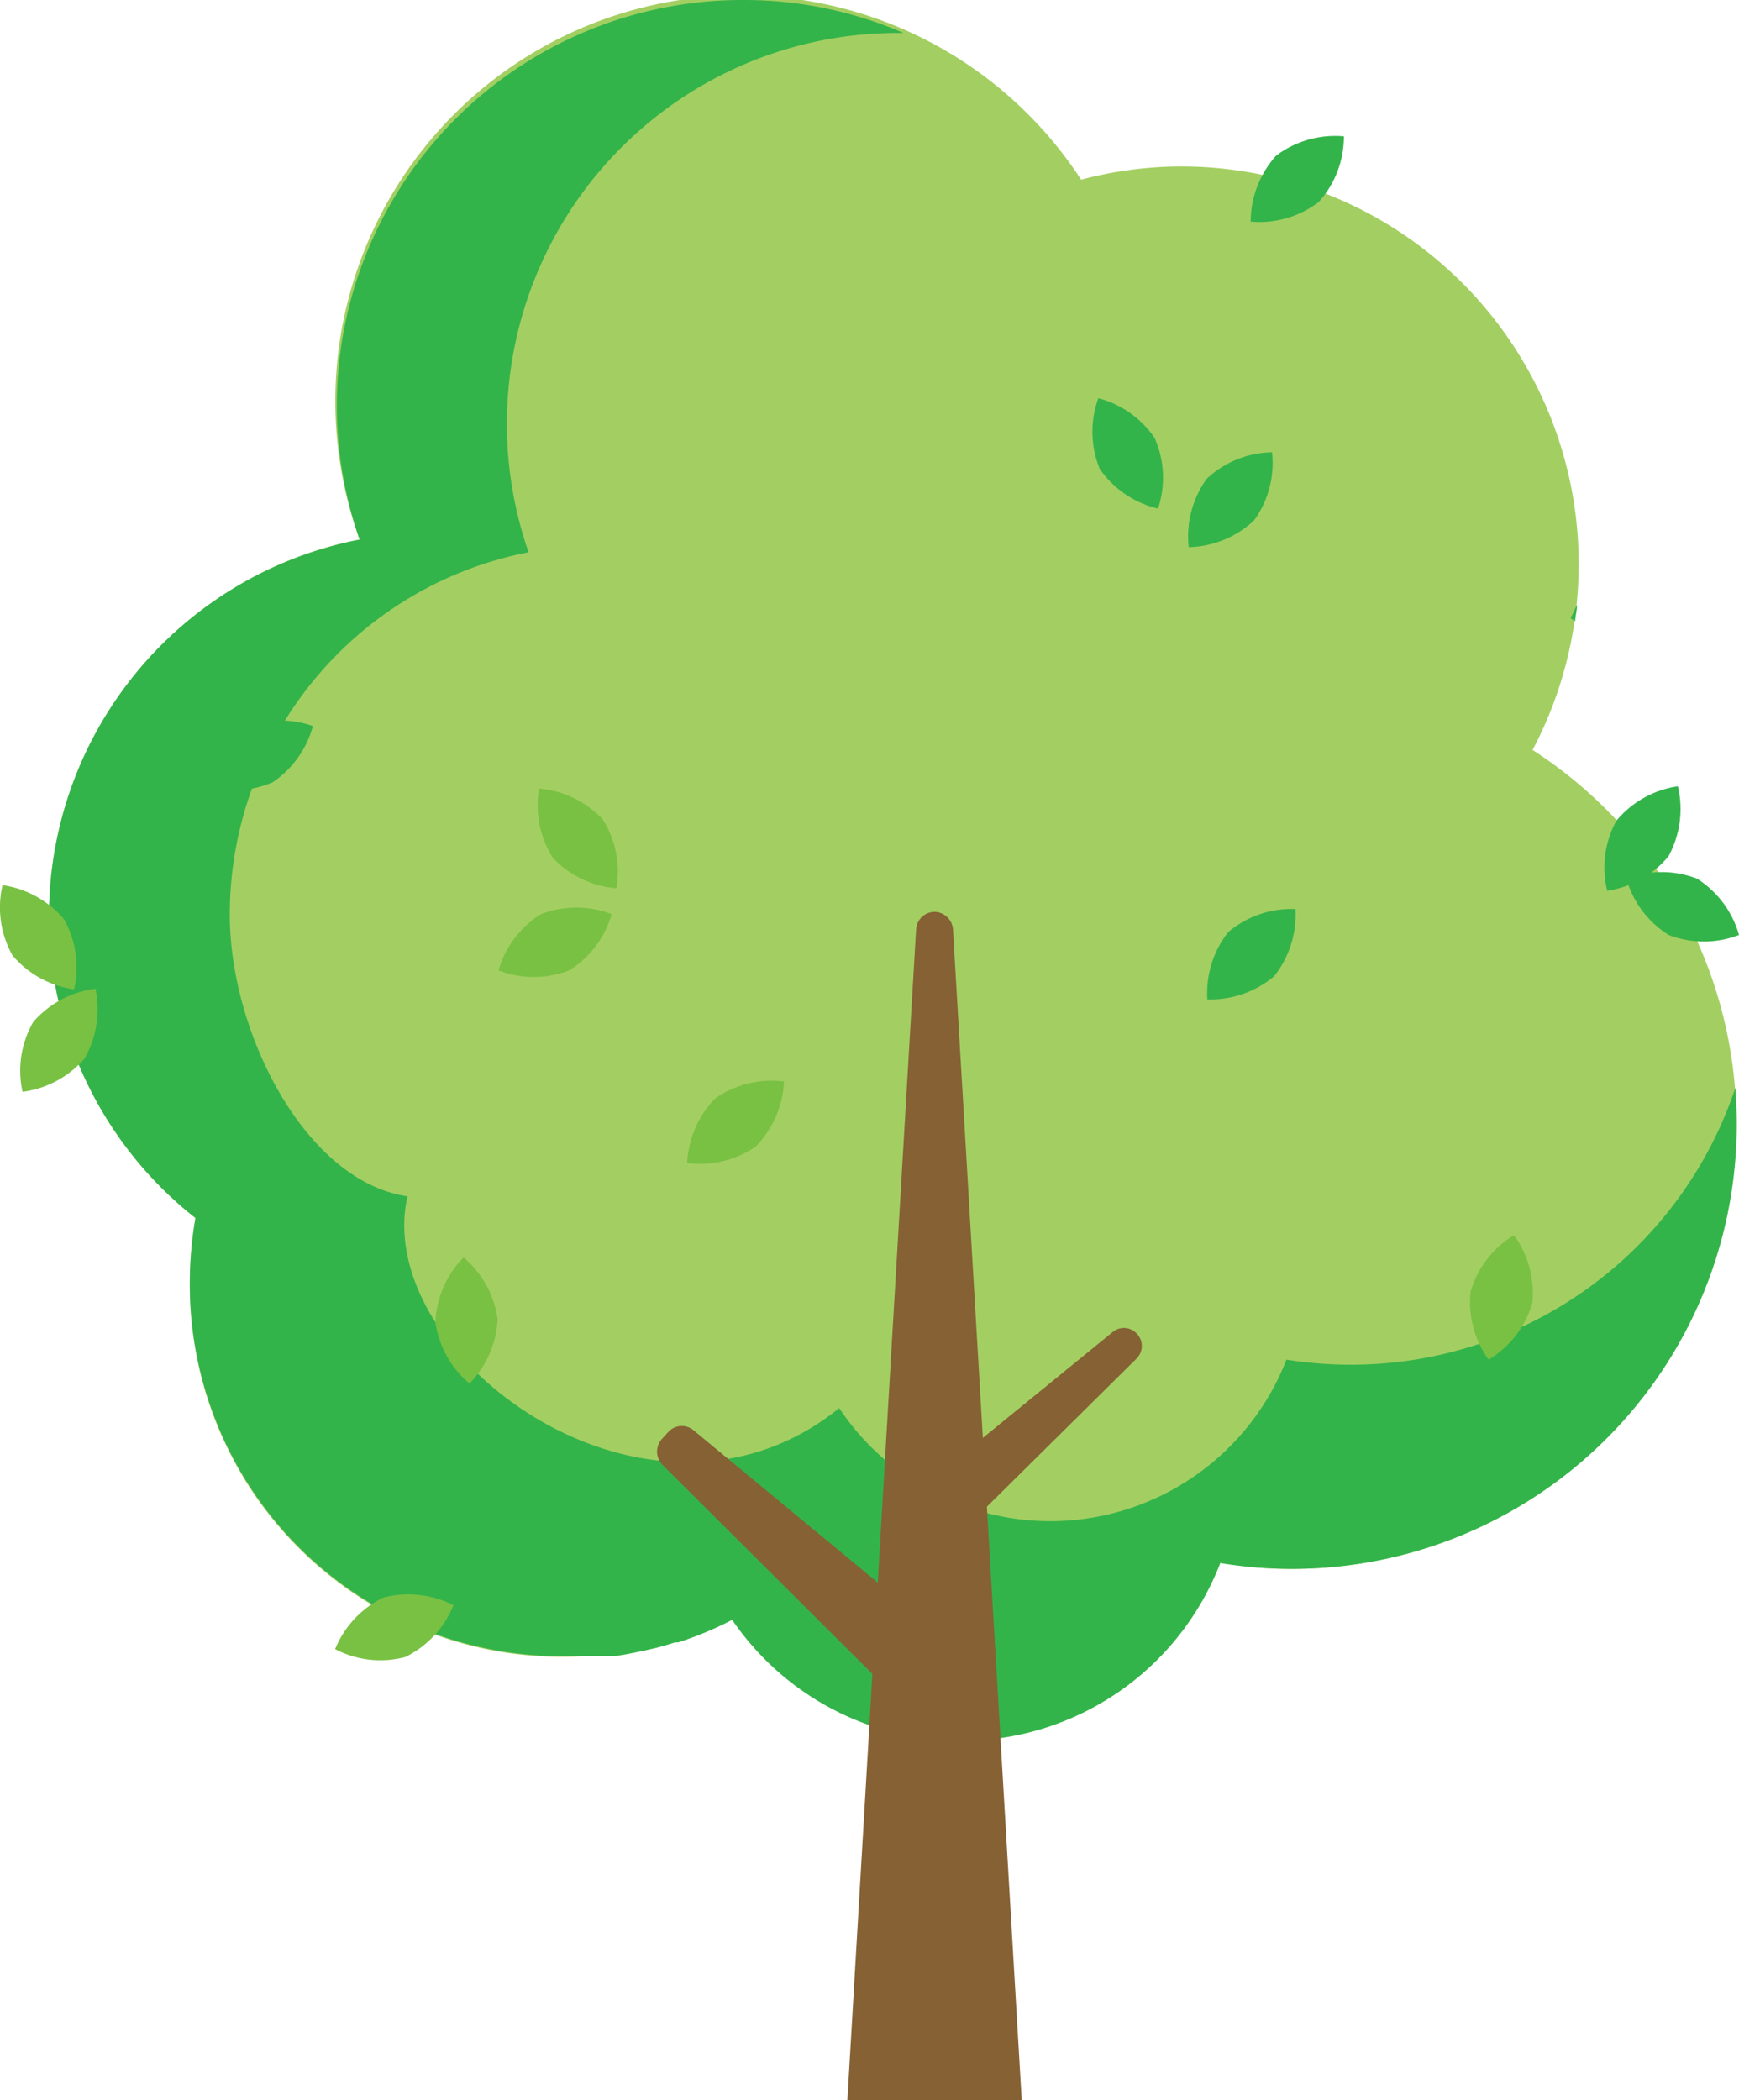 <svg xmlns="http://www.w3.org/2000/svg" viewBox="0 0 61.75 74.57"><defs><style>.cls-1{fill:#a3cf62;}.cls-2{fill:#33b44a;}.cls-3{fill:#79c143;}.cls-4{fill:#866134;}</style></defs><g id="Capa_2" data-name="Capa 2"><g id="Layer_1" data-name="Layer 1"><path class="cls-1" d="M54.42,26.63A14.12,14.12,0,0,0,42,5.91a13.91,13.91,0,0,0-3.61.47A14.41,14.41,0,0,0,12.77,19.16,13.63,13.63,0,0,0,6.94,43.25a13.83,13.83,0,0,0-.2,2.33A13.2,13.2,0,0,0,26,57.36,9.85,9.85,0,0,0,43.33,55.5a15.31,15.31,0,0,0,2.55.21,15.8,15.8,0,0,0,8.54-29.08Z"/><path class="cls-2" d="M56,21.47c-.07.16-.15.32-.23.48l.16.11C55.94,21.87,56,21.67,56,21.47Z"/><path class="cls-2" d="M61.62,38.63A14.39,14.39,0,0,1,48,48.46a14.73,14.73,0,0,1-2.32-.18A9,9,0,0,1,29.8,50c-6.74,5.45-16.62-1.85-15.33-7.52-3.61-.52-6.31-5.79-6.31-10A13.11,13.11,0,0,1,18.77,19.61,13.88,13.88,0,0,1,31.86,1.17h.22A14.25,14.25,0,0,0,26.38,0,14.4,14.4,0,0,0,12.77,19.16,13.63,13.63,0,0,0,6.94,43.25a13.83,13.83,0,0,0-.2,2.33A13.22,13.22,0,0,0,20,58.81l.75,0,.26,0,.47,0,.33,0,.39-.06.35-.07.34-.07.39-.09.27-.07.42-.13.11,0a12.52,12.52,0,0,0,1.92-.8A9.85,9.85,0,0,0,43.33,55.5a15.31,15.31,0,0,0,2.55.21A15.79,15.79,0,0,0,61.67,39.92C61.67,39.48,61.65,39.06,61.62,38.63Z"/><path class="cls-2" d="M45.31,5.53a3.49,3.49,0,0,1,2.41-.69,3.47,3.47,0,0,1-.9,2.34,3.48,3.48,0,0,1-2.41.69A3.52,3.52,0,0,1,45.31,5.53Z"/><path class="cls-2" d="M8.61,25.86a3.48,3.48,0,0,1,2.5-.08,3.51,3.51,0,0,1-1.43,2,3.47,3.47,0,0,1-2.51.09A3.53,3.53,0,0,1,8.61,25.86Z"/><path class="cls-2" d="M43.61,33.1A3.48,3.48,0,0,1,46,32.28a3.52,3.52,0,0,1-.76,2.39,3.54,3.54,0,0,1-2.37.82A3.52,3.52,0,0,1,43.61,33.1Z"/><path class="cls-2" d="M41,15.55a3.49,3.49,0,0,1,.12,2.51,3.49,3.49,0,0,1-2.07-1.41A3.49,3.49,0,0,1,39,14.14,3.49,3.49,0,0,1,41,15.55Z"/><path class="cls-2" d="M42.85,17a3.48,3.48,0,0,1,2.32-.94,3.48,3.48,0,0,1-.64,2.42,3.52,3.52,0,0,1-2.32.95A3.5,3.5,0,0,1,42.85,17Z"/><path class="cls-3" d="M14.39,58.84a3.46,3.46,0,0,1-2.49-.28,3.49,3.49,0,0,1,1.71-1.83A3.52,3.52,0,0,1,16.1,57,3.49,3.49,0,0,1,14.39,58.84Z"/><path class="cls-3" d="M15.46,46.94a3.5,3.5,0,0,1,1-2.29,3.5,3.5,0,0,1,1.21,2.19,3.5,3.5,0,0,1-1,2.29A3.5,3.5,0,0,1,15.46,46.94Z"/><path class="cls-3" d="M19.63,30.46A3.5,3.5,0,0,1,19.14,28a3.51,3.51,0,0,1,2.26,1.09,3.47,3.47,0,0,1,.49,2.45A3.47,3.47,0,0,1,19.63,30.46Z"/><path class="cls-3" d="M20.21,34.46a3.5,3.5,0,0,1-2.51,0,3.49,3.49,0,0,1,1.51-2,3.5,3.5,0,0,1,2.51,0A3.49,3.49,0,0,1,20.21,34.46Z"/><path class="cls-3" d="M25.4,39a3.53,3.53,0,0,1,2.44-.6,3.55,3.55,0,0,1-1,2.31,3.5,3.5,0,0,1-2.44.59A3.53,3.53,0,0,1,25.4,39Z"/><path class="cls-3" d="M54.41,46.28a3.51,3.51,0,0,1-1.55,2,3.48,3.48,0,0,1-.64-2.42,3.47,3.47,0,0,1,1.54-2A3.49,3.49,0,0,1,54.41,46.28Z"/><path class="cls-2" d="M59.25,33.2a3.49,3.49,0,0,1-1.5-2,3.49,3.49,0,0,1,2.51,0,3.5,3.5,0,0,1,1.49,2A3.47,3.47,0,0,1,59.25,33.2Z"/><path class="cls-2" d="M59.25,30.4a3.46,3.46,0,0,1-2.18,1.23,3.48,3.48,0,0,1,.32-2.48,3.5,3.5,0,0,1,2.19-1.23A3.51,3.51,0,0,1,59.25,30.4Z"/><path class="cls-3" d="M.44,33.92a3.48,3.48,0,0,1-.35-2.49,3.52,3.52,0,0,1,2.19,1.22,3.51,3.51,0,0,1,.35,2.48A3.48,3.48,0,0,1,.44,33.92Z"/><path class="cls-3" d="M3,37.59A3.5,3.5,0,0,1,.8,38.77a3.47,3.47,0,0,1,.38-2.48,3.5,3.5,0,0,1,2.21-1.18A3.53,3.53,0,0,1,3,37.59Z"/><path class="cls-4" d="M33.18,52.46,34.54,54l5.83-5.77a.63.63,0,0,0,0-.87h0a.62.62,0,0,0-.86-.06Z"/><path class="cls-4" d="M33.18,57.86l-1.78,2L23.51,52a.67.67,0,0,1,0-.91l.21-.23a.65.65,0,0,1,.91-.07Z"/><path class="cls-4" d="M36.28,74.57H30.09L32.53,33a.66.66,0,0,1,.65-.62h0a.67.67,0,0,1,.66.62Z"/></g></g></svg>